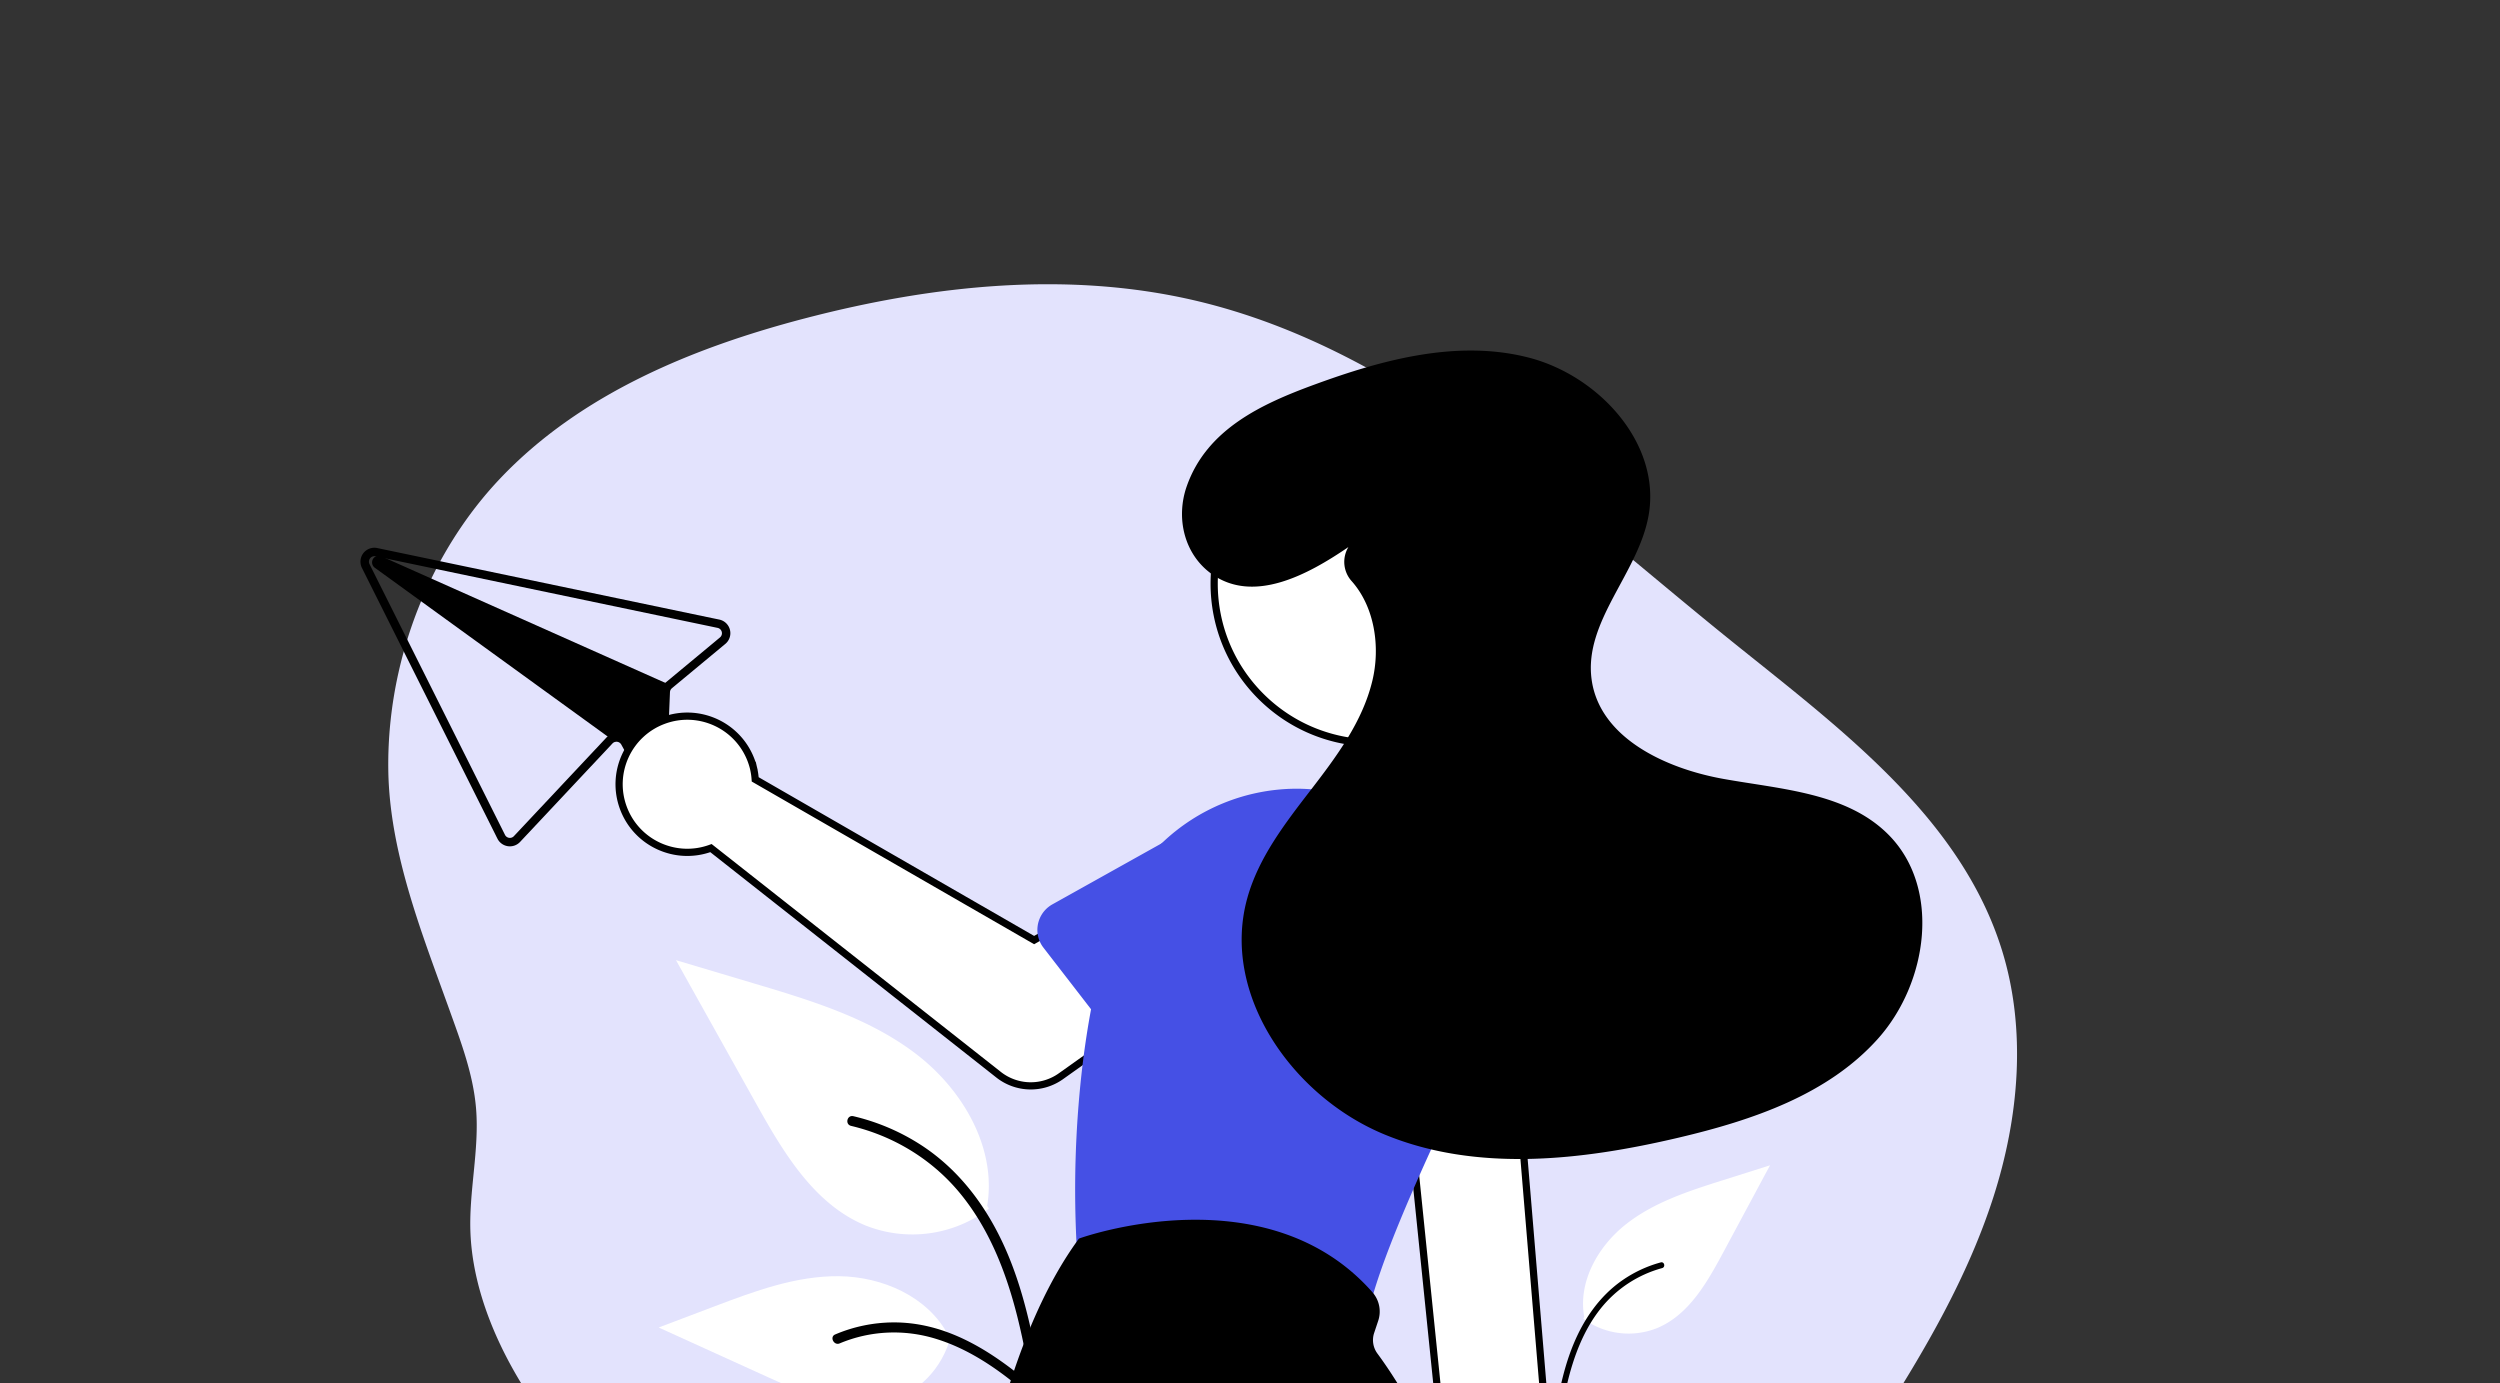 <svg xmlns="http://www.w3.org/2000/svg" width="347" height="192" fill="none"><rect width="100%" height="100%" fill="#333333" stroke="none"/><g clip-path="url(#a)"><path fill="#E3E3FD" d="M58.676 129.818c-2.563-7.506-4.693-15.224-4.782-23.061-.104-8.997 1.94-18.013 5.815-26.118 2.493-5.208 5.753-10.052 9.727-14.239 11.161-11.759 26.803-18.183 42.468-22.258 17.684-4.595 36.427-6.592 54.199-2.376 28.726 6.819 51.087 28.564 74.105 47.116 15.046 12.123 31.859 24.444 37.638 42.921 3.47 11.113 2.396 23.281-1.167 34.364-3.564 11.082-9.49 21.239-15.765 31.036-9.212 14.384-20.954 29.333-37.727 32.352-8.704 1.569-17.602-.365-26.325-1.837a254.915 254.915 0 0 0-52.069-3.368c-11.508.439-23.273 1.628-34.367-1.48-20.072-5.625-44.064-29.876-45.116-51.509-.285-5.867 1.26-11.73.76-17.586-.404-4.736-2.116-9.216-3.705-13.651-1.215-3.387-2.5-6.826-3.69-10.313v.007Z"/><path fill="#000" d="m99.792 86.246-46.869-9.804-.61-.128a1.686 1.686 0 0 0-1.996 1.298 1.71 1.71 0 0 0 .142 1.103l18.81 37.581a1.684 1.684 0 0 0 2.73.397l12.828-13.672a1.016 1.016 0 0 1 1.623.199l2.673 4.868a1.64 1.64 0 0 0 1.848.831h.014a1.651 1.651 0 0 0 1.296-1.574l.461-11.277c.007-.141.04-.28.101-.407.068-.124.155-.239.263-.33l7.41-6.15a1.68 1.68 0 0 0 .219-2.37 1.671 1.671 0 0 0-.95-.571l.007.006Zm.3 2.425-7.41 6.15a1.487 1.487 0 0 0-.26.265L52.846 77.444a.674.674 0 0 0-.926.45.675.675 0 0 0 .263.713l32.593 23.614a1.673 1.673 0 0 0-.437.336L71.51 116.225a1.008 1.008 0 0 1-1.64-.238L51.066 78.412a1.01 1.01 0 0 1 1.11-1.44l.624.132 46.852 9.801a1.01 1.01 0 0 1 .438 1.766h.003Z"/><path stroke="#000" stroke-miterlimit="10" stroke-width=".5" d="m99.792 86.246-46.869-9.804-.61-.128a1.686 1.686 0 0 0-1.996 1.298 1.71 1.71 0 0 0 .142 1.103l18.81 37.581a1.684 1.684 0 0 0 2.73.397l12.828-13.672a1.016 1.016 0 0 1 1.623.199l2.673 4.868a1.64 1.64 0 0 0 1.848.831h.014a1.651 1.651 0 0 0 1.296-1.574l.461-11.277c.007-.141.04-.28.101-.407.068-.124.155-.239.263-.33l7.41-6.15a1.68 1.68 0 0 0 .219-2.37 1.671 1.671 0 0 0-.95-.571l.007.006Zm.3 2.425-7.41 6.15a1.487 1.487 0 0 0-.26.265 1.736 1.736 0 0 0-.3.602c-.03.118-.046.235-.05.356l-.46 11.278a.977.977 0 0 1-.779.941h-.006a.973.973 0 0 1-1.111-.494l-2.674-4.872a1.679 1.679 0 0 0-1.387-.868h-.114a1.655 1.655 0 0 0-1.202.532L71.51 116.229a1.008 1.008 0 0 1-1.64-.239L51.066 78.412a1.01 1.01 0 0 1 1.11-1.44l.624.132 46.852 9.801a1.01 1.01 0 0 1 .438 1.766h.003Z"/><path stroke="#000" stroke-linecap="round" stroke-linejoin="round" stroke-width=".5" d="m92.57 95.154-.275.615-.172-.074L52.58 78.067l33.075 23.967.088.067-.394.545-.576-.417-32.59-23.618a.672.672 0 0 1 .663-1.163L92.423 95.09l.148.067v-.003Z"/><path fill="#fff" stroke="#000" stroke-miterlimit="10" d="M104.607 106.701c.111.484.182.978.215 1.476l38.715 22.306 9.41-5.41 10.033 13.117-15.726 11.193a7.216 7.216 0 0 1-8.649-.212l-39.924-31.455c-4.898 1.812-10.343-.686-12.157-5.581-1.815-4.893.687-10.33 5.589-12.142 4.898-1.812 10.342.686 12.157 5.582.135.366.249.743.34 1.123l-.003.003Z"/><path fill="#fff" d="M219.761 183.041a10.621 10.621 0 0 0 10.326 1.264c4.31-1.833 6.831-6.245 9.046-10.369l6.548-12.194-6.561 2.077c-4.718 1.494-9.548 3.045-13.435 6.106-3.886 3.062-6.682 8.006-5.792 12.868"/><path fill="#000" d="M215.431 198.907c.67-4.158 1.336-8.377 2.954-12.296 1.433-3.478 3.596-6.647 6.699-8.837a17.258 17.258 0 0 1 5.429-2.553c.506-.137.694.655.187.792a16.442 16.442 0 0 0-8.525 5.613c-2.41 3.033-3.773 6.727-4.658 10.461-.534 2.26-.905 4.551-1.273 6.843a.424.424 0 0 1-.42.396.41.41 0 0 1-.396-.42l.003.001Z"/><path fill="#fff" d="M137.253 167.76a17.552 17.552 0 0 1-17.031 2.37c-7.173-2.907-11.463-10.13-15.236-16.883-3.719-6.658-7.44-13.315-11.158-19.974l10.898 3.251c7.838 2.337 15.865 4.773 22.37 9.724 6.505 4.952 11.26 13.047 9.927 21.112"/><path fill="#000" d="M144.901 194.121c-1.204-6.978-2.409-14.049-5.254-20.574-2.527-5.795-6.317-11.031-11.735-14.573a29.83 29.83 0 0 0-9.459-4.045c-.882-.209-1.199 1.134-.321 1.344 5.861 1.394 11.068 4.564 14.873 9.055 4.217 4.998 6.624 11.157 8.197 17.407.95 3.782 1.618 7.624 2.281 11.465a.704.704 0 0 0 .731.645.716.716 0 0 0 .684-.723l.003-.001Z"/><path fill="#fff" d="M131.955 185.512c-1.15 4.413-4.471 7.849-8.763 9.061-5.445 1.468-11.159-.948-16.367-3.316l-15.401-7 7.747-2.934c5.572-2.109 11.294-4.245 17.27-4.186 5.977.059 12.35 2.79 15.199 8.235"/><path fill="#000" d="M148.616 197.186c-6.907-6.532-14.792-13.722-24.704-13.635a20.894 20.894 0 0 0-7.995 1.674c-.799.338-.17 1.577.626 1.24 4.243-1.784 8.984-2.002 13.424-.616 4.269 1.323 8.077 3.845 11.533 6.71 2.118 1.754 4.119 3.65 6.119 5.543.641.605 1.643-.304.997-.916Z"/><path fill="#fff" stroke="#000" stroke-miterlimit="10" d="m194.328 142.141 1.71 16.701.034.343.509 4.952 4.174 40.779v.007l.812 7.912a9.603 9.603 0 0 0-.839 1.348 9.704 9.704 0 0 0 .283 9.297 85.169 85.169 0 0 0 6.027-1.748 90.837 90.837 0 0 0 11.959-4.896 9.703 9.703 0 0 0-3.27-5.665l-4.191-50.298-.367-4.412-1.195-14.32h-15.646ZM206.316 96.652c8.645-8.634 8.645-22.631 0-31.265s-22.661-8.634-31.306 0-8.645 22.631 0 31.265 22.661 8.634 31.306 0Z"/><path fill="#4550E5" d="m149.405 172.259.01.127a4.063 4.063 0 0 0 3.175 3.618l33.035 7.206a4.048 4.048 0 0 0 4.774-2.875c.071-.262.149-.531.233-.81 1.114-3.783 3.104-8.927 5.949-15.393.643-1.463 1.33-2.996 2.064-4.597.134-.296.272-.595.407-.894a551.358 551.358 0 0 1 5.06-10.645 26.38 26.38 0 0 0 2.051-5.861 26.761 26.761 0 0 0-1.357-16.015 26.358 26.358 0 0 0-1.465-3.009 26.949 26.949 0 0 0-23.412-13.638 27.122 27.122 0 0 0-18.683 7.572 26.405 26.405 0 0 0-6.817 11.025 99.934 99.934 0 0 0-2.99 12.011c-.448 2.41-.811 4.788-1.104 7.104a146.51 146.51 0 0 0-.93 25.074Z"/><path fill="#000" d="M134.857 214.511a89.676 89.676 0 0 0 66.154 8.97 84.642 84.642 0 0 0 6.027-1.748 150.307 150.307 0 0 0-6.283-16.809v-.006c-4.046-9.062-7.763-14.607-9.575-17.054a3.146 3.146 0 0 1-.447-2.855l.562-1.685a4.04 4.04 0 0 0-.663-3.792c-.038-.051-.078-.098-.118-.145-14.717-16.745-40.371-7.609-40.631-7.515l-.128.047-.08.111c-.088.121-.176.239-.26.363-6.955 9.734-11.578 24.697-14.558 42.118Z"/><path fill="#4550E5" d="M144.133 130.139c.141.511.377.985.7 1.399l6.606 8.547 3.148 4.078 2.761 3.571a4.057 4.057 0 0 0 6.13.336l10.027-10.396 4.138-4.294c4.905-3.82 5.78-10.891 1.952-15.786-3.811-4.883-10.858-5.77-15.763-1.987l-2.586 1.442-15.181 8.48a4.057 4.057 0 0 0-1.932 4.61ZM187.921 135.499l.633 20.191v.128a4.059 4.059 0 0 0 4.778 3.86l2.74-.494.7-.128 2.276-.41 12.117-2.186 2.32-.417a4.056 4.056 0 0 0 3.121-5.282l-6.535-19.324c-1.141-6.106-7.02-10.134-13.137-8.994-6.091 1.133-10.121 6.967-9.016 13.056h.003Z"/><path fill="#000" d="M187.16 75.93c-5.689 3.891-13.16 7.885-18.971 3.746-3.815-2.72-5.017-7.753-3.472-12.172 2.781-7.945 10.427-11.445 17.737-14.125 9.504-3.487 19.85-6.26 29.661-3.762 9.811 2.498 18.48 11.983 16.709 21.936-1.424 8.006-8.986 14.667-7.912 22.726 1.081 8.11 10.215 12.381 18.279 13.83 8.063 1.449 17.09 1.916 22.884 7.7 7.393 7.38 5.548 20.571-1.411 28.361-6.959 7.791-17.453 11.325-27.628 13.726-13.477 3.18-28.055 4.852-40.856-.427-12.8-5.279-22.763-19.492-19.052-32.817 1.565-5.629 5.255-10.387 8.821-15.017 3.565-4.63 7.178-9.475 8.538-15.157 1.134-4.735.293-10.232-2.849-13.786a3.99 3.99 0 0 1-.535-4.667l.054-.094h.003Z"/></g><defs><clipPath id="a"><path fill="#fff" d="M0 0h347v192H0z"/></clipPath></defs></svg>